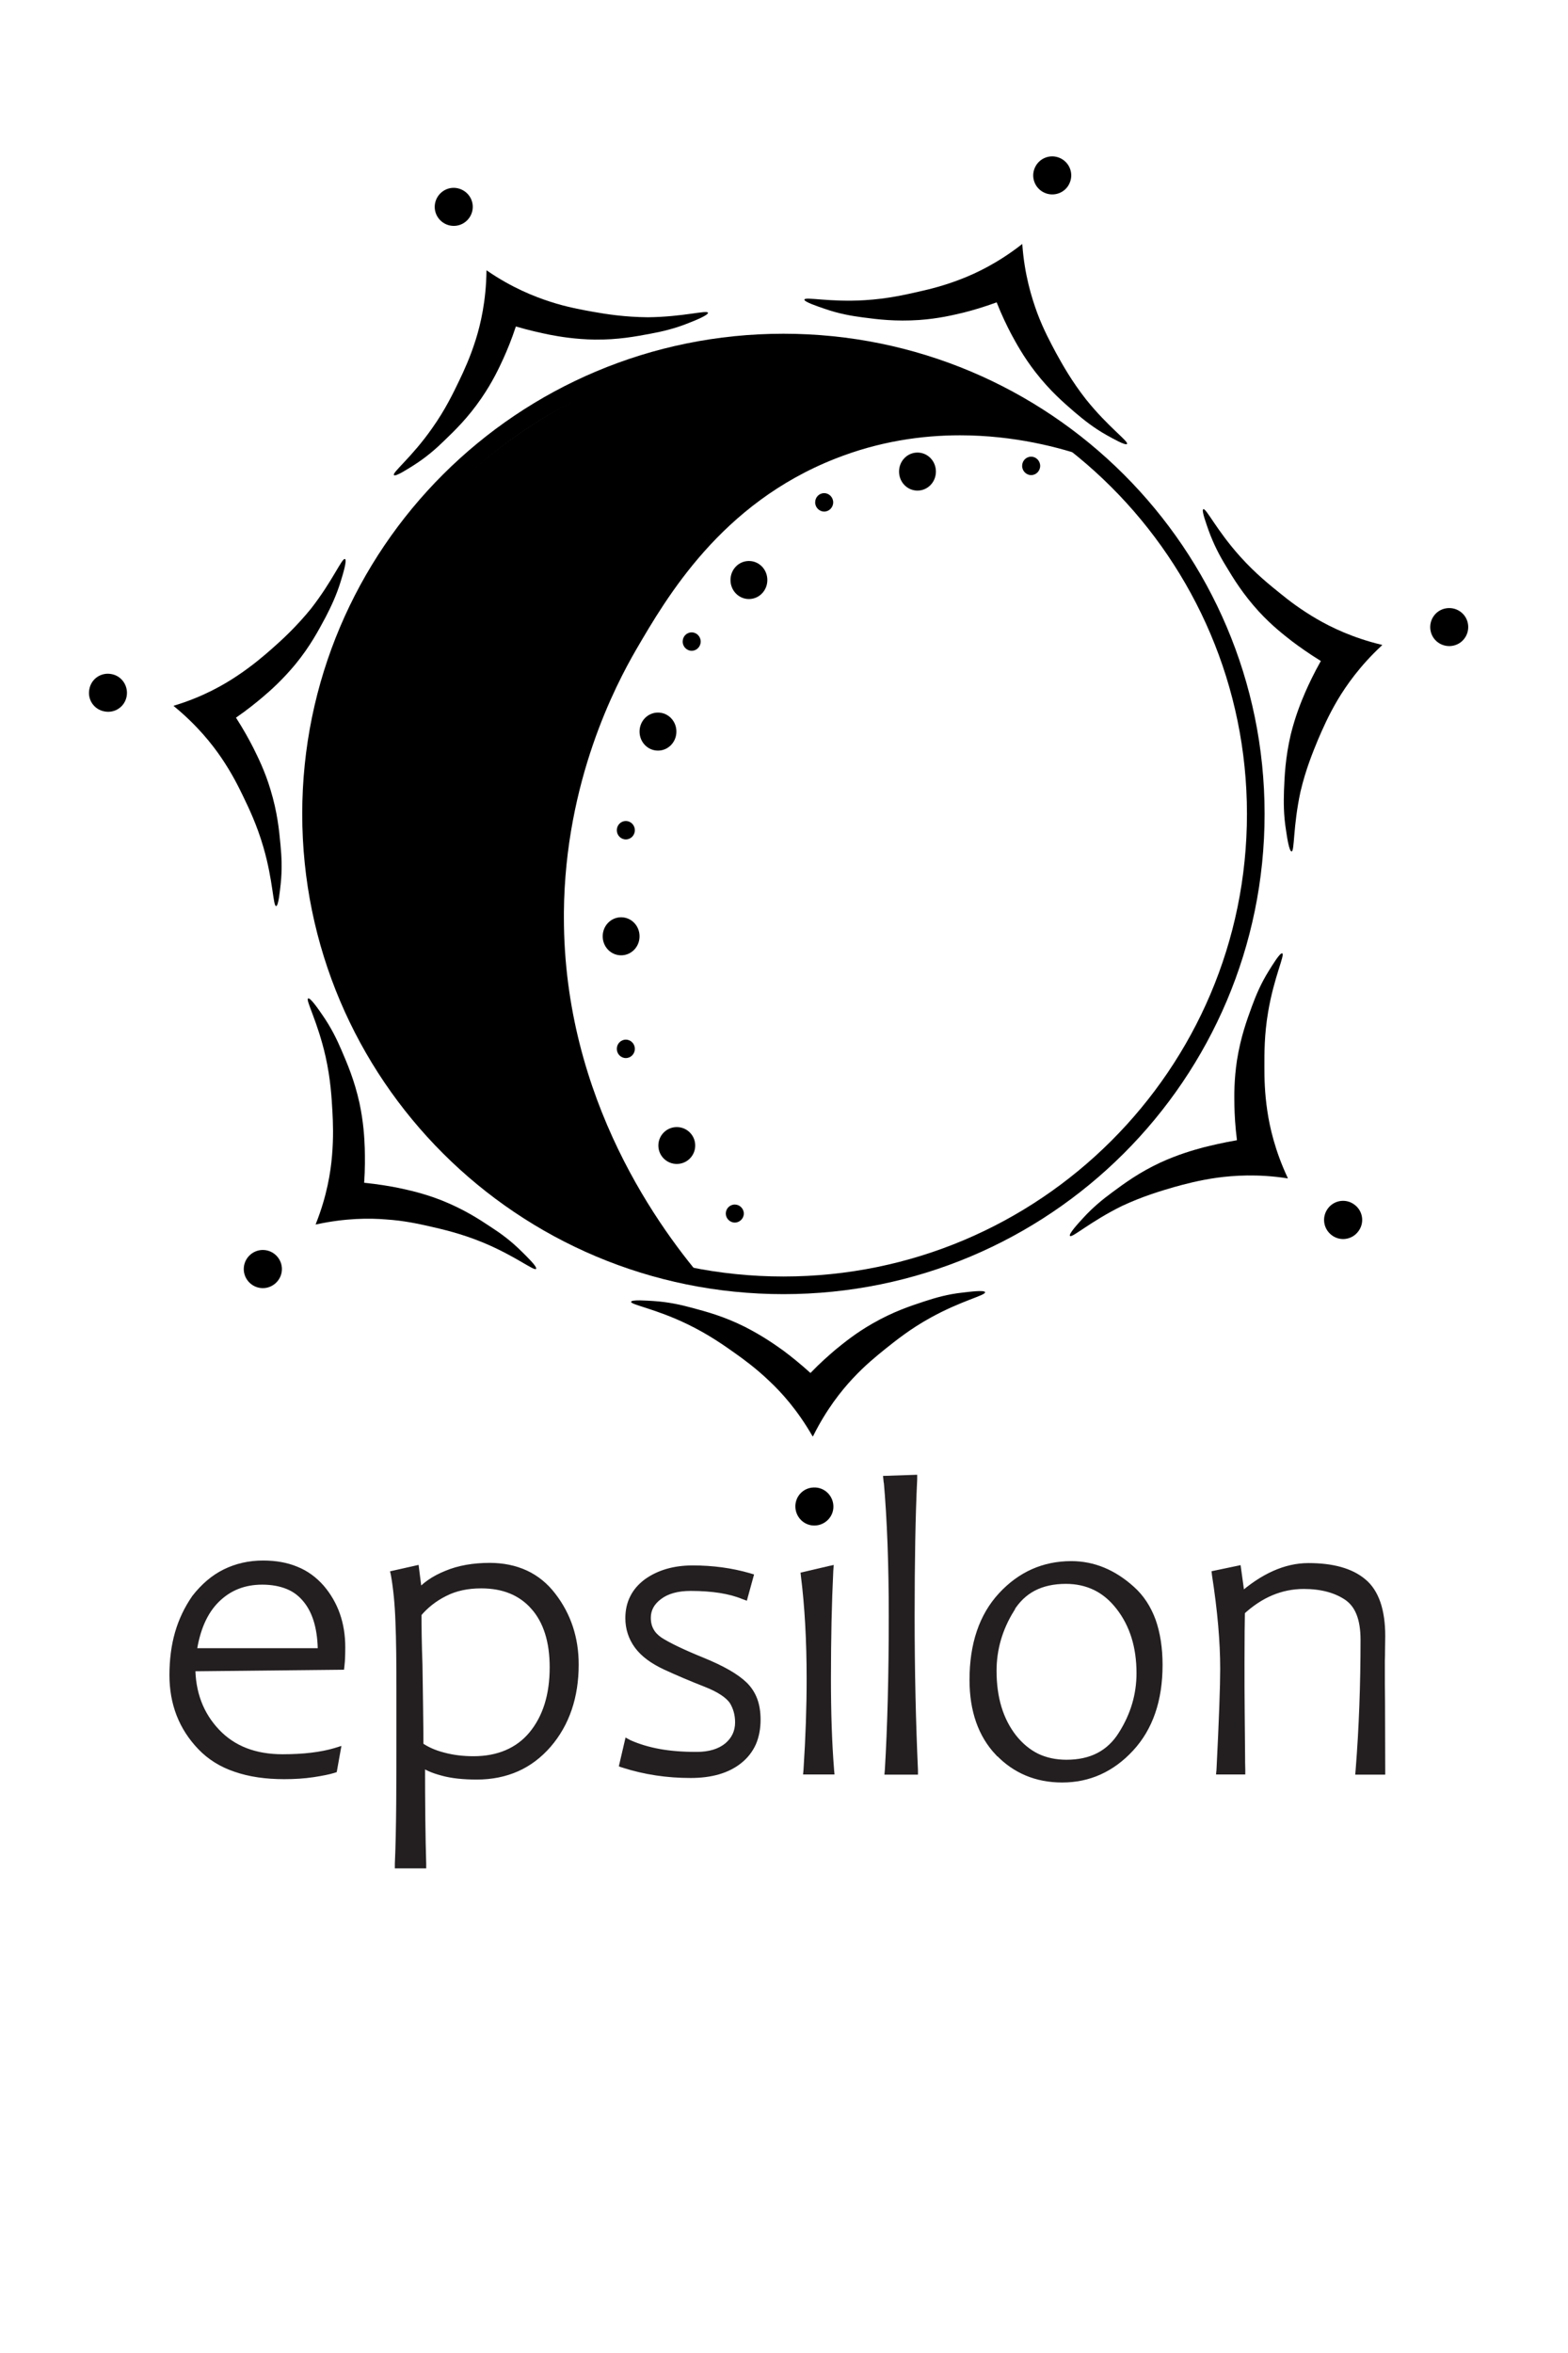 <?xml version="1.0" encoding="utf-8"?>
<!-- Generator: Adobe Illustrator 25.0.1, SVG Export Plug-In . SVG Version: 6.00 Build 0)  -->
<svg version="1.1" id="Layer_1" xmlns="http://www.w3.org/2000/svg" xmlns:xlink="http://www.w3.org/1999/xlink" x="0px" y="0px"
	 viewBox="0 0 800 1200" style="enable-background:new 0 0 800 1200;" xml:space="preserve">
<style type="text/css">
	.st0{fill:#231F20;stroke:#231F20;stroke-width:2.5;stroke-miterlimit:10;}
</style>
<g>
	<path d="M556.1,233c-25.6-9-75.9-20.8-130,0.4c-58.4,23-86.2,70.8-102,97.9c-10.2,17.5-36.2,66.8-36.8,133.9
		c-0.9,94.5,49,162.3,73.6,190.4c-91.2-17.9-201.8-108.2-202-237C158.7,288.1,271.8,178,401.7,178
		C460.3,178.1,514.1,198.6,556.1,233z"/>
	<path d="M556.1,233l0.2-0.5c-15-5.3-38.6-11.5-66.4-11.5c-19.7,0-41.5,3.1-63.9,12c-58.6,23.1-86.4,71-102.2,98.1
		c-10.2,17.6-36.3,66.9-36.9,134.2c0,0.8,0,1.7,0,2.5c0,93.4,49.3,160.3,73.7,188.2l0.4-0.3l0.1-0.5c-45.5-8.9-95.9-35.9-134.9-76.7
		s-66.6-95.5-66.7-159.8c0-0.1,0-0.2,0-0.3c0-65,28.2-125,72.6-168.6c44.4-43.7,105-71.1,169.7-71.1c58.5,0,112.2,20.5,154.1,54.8
		L556.1,233l0.2-0.5L556.1,233l0.3-0.4c-42.1-34.4-96-55-154.7-55c-130.1,0-243.3,110-243.3,240.7c0,0.1,0,0.2,0,0.3
		c0.1,64.6,27.9,119.5,67,160.5s89.7,68.1,135.4,77l1.4,0.3l-1-1.1c-24.3-27.8-73.5-94.5-73.5-187.5c0-0.8,0-1.7,0-2.5
		c0.6-67.1,26.6-116.2,36.7-133.7c15.8-27.1,43.5-74.8,101.8-97.7c22.3-8.8,44-11.9,63.6-11.9c27.7,0,51.1,6.2,66.1,11.5l2.7,0.9
		l-2.2-1.8L556.1,233z"/>
	<path d="M399.7,174.7v4.5c65.3,0,124.4,26.4,167.2,69.1s69.3,101.7,69.3,166.8c0,65.2-26.5,124.1-69.3,166.8S465,651,399.7,651
		s-124.4-26.4-167.2-69.1c-42.8-42.7-69.3-101.7-69.3-166.8c0-65.2,26.5-124.1,69.3-166.8s101.9-69.1,167.2-69.1V174.7v-4.5
		c-67.8,0-129.2,27.4-173.6,71.7s-71.9,105.6-71.9,173.2s27.5,128.9,71.9,173.2S331.9,660,399.7,660s129.2-27.4,173.6-71.7
		s71.9-105.6,71.9-173.2s-27.5-128.9-71.9-173.2s-105.8-71.7-173.6-71.7L399.7,174.7L399.7,174.7z"/>
	<path d="M526.1,232.9c2.5,0,4.6,2.1,4.6,4.7c0,2.6-2.1,4.7-4.6,4.7s-4.6-2.1-4.6-4.7S523.5,232.9,526.1,232.9z"/>
	<path d="M420.5,251.5c2.5,0,4.6,2.1,4.6,4.7s-2.1,4.7-4.6,4.7s-4.6-2.1-4.6-4.7S417.9,251.5,420.5,251.5z"/>
	<path d="M352.9,322.5c2.5,0,4.6,2.1,4.6,4.7s-2.1,4.7-4.6,4.7s-4.6-2.1-4.6-4.7S350.3,322.5,352.9,322.5z"/>
	<ellipse cx="319.3" cy="423.4" rx="4.6" ry="4.7"/>
	<ellipse cx="319.3" cy="534.9" rx="4.6" ry="4.7"/>
	<path d="M374.9,614.3c2.5,0,4.6,2.1,4.6,4.6s-2.1,4.6-4.6,4.6s-4.6-2.1-4.6-4.6S372.3,614.3,374.9,614.3z"/>
	<path d="M345.3,574.8c5.2,0,9.4,4.2,9.4,9.4s-4.2,9.4-9.4,9.4s-9.4-4.2-9.4-9.4S340.1,574.8,345.3,574.8z"/>
	<path d="M316.9,467.8c5.2,0,9.4,4.3,9.4,9.7s-4.2,9.7-9.4,9.7s-9.4-4.3-9.4-9.7S311.7,467.8,316.9,467.8z"/>
	<path d="M335.7,363.4c5.2,0,9.4,4.3,9.4,9.7s-4.2,9.7-9.4,9.7s-9.4-4.3-9.4-9.7S330.5,363.4,335.7,363.4z"/>
	<path d="M382.1,286.1c5.2,0,9.4,4.3,9.4,9.7s-4.2,9.7-9.4,9.7s-9.4-4.3-9.4-9.7S376.9,286.1,382.1,286.1z"/>
	<path d="M468.1,230.8c5.2,0,9.4,4.3,9.4,9.7s-4.2,9.7-9.4,9.7s-9.4-4.3-9.4-9.7S462.9,230.8,468.1,230.8z"/>
	<path d="M322,663.9c0.2-1.2,8-0.6,11.4-0.4c7.6,0.5,13.9,1.9,19.8,3.5c7.4,2,16.1,4.3,26.9,9.7c9,4.6,15.4,9.1,19.7,12.2
		c3.6,2.7,8.4,6.5,13.7,11.3c4.9-5.1,9.4-9,12.9-12c4.1-3.3,10.1-8.3,18.9-13.3c10.5-6,19-8.8,26.3-11.2c5.8-1.9,12-3.7,19.6-4.5
		c3.4-0.4,11-1.4,11.4-0.2c0.4,1.6-12.1,4.3-27.8,13c-10.4,5.7-17.9,11.8-23.2,16c-4.3,3.5-10.2,8.2-16.6,15.1
		c-5.7,6.1-13.4,15.7-20.1,29.2c-0.1,0.1-0.2,0.2-0.2,0.4c-0.1-0.2-0.1-0.3-0.3-0.5c-7.6-13.2-15.8-22.2-21.9-27.9
		c-6.8-6.5-13-11-17.5-14.2c-5.5-3.9-13.4-9.5-24.1-14.7C334.4,667.4,321.7,665.4,322,663.9z"/>
	<path d="M415.2,758.6c5.4-0.2,9.8,4.1,10,9.4c0.2,5.4-4.1,9.8-9.4,10c-5.4,0.2-9.8-4.1-10-9.4C405.6,763.2,409.8,758.7,415.2,758.6
		z"/>
	<path d="M545.9,630.3c-0.8-1,4.5-6.7,6.7-9.1c5.1-5.6,10.2-9.7,15.1-13.3c6.1-4.5,13.4-9.9,24.3-15c9.2-4.2,16.7-6.3,21.8-7.7
		c4.4-1.1,10.3-2.5,17.3-3.7c-0.9-7-1.2-13-1.3-17.6c-0.1-5.2-0.2-13.1,1.3-23.1c1.9-11.9,5-20.4,7.6-27.5
		c2.1-5.7,4.6-11.7,8.6-18.1c1.8-2.9,5.8-9.5,6.9-9c1.5,0.6-4.2,12.1-7.2,29.9c-2,11.7-1.9,21.3-1.9,28.1c0,5.6,0.1,13.1,1.5,22.4
		c1.2,8.2,3.9,20.2,10.3,33.9c0,0.1,0.1,0.3,0.2,0.5c-0.2,0-0.3-0.1-0.5-0.1c-15-2.3-27.2-1.4-35.5-0.3c-9.3,1.3-16.7,3.3-22.1,4.8
		c-6.5,1.9-15.8,4.6-26.5,9.6C556.4,622.9,546.9,631.5,545.9,630.3z"/>
	<path d="M677.5,616.3c3.2-4.3,9.3-5.2,13.6-1.9c4.3,3.2,5.2,9.3,1.9,13.6c-3.2,4.3-9.3,5.2-13.6,1.9
		C675.1,626.6,674.3,620.6,677.5,616.3z"/>
	<path d="M659,434.2c-1.3,0.1-2.4-7.6-2.9-11c-1.2-7.5-1.2-14-1-20.1c0.3-7.6,0.7-16.6,3.4-28.3c2.4-9.8,5.4-17,7.5-21.9
		c1.8-4.1,4.4-9.6,7.9-15.8c-6-3.7-10.9-7.2-14.5-9.9c-4.1-3.2-10.4-8-17.2-15.4c-8.1-8.9-12.8-16.6-16.7-23.1
		c-3.2-5.2-6.2-10.9-8.8-18c-1.1-3.2-3.8-10.4-2.8-11c1.4-0.8,6.9,10.9,18.9,24.2c7.9,8.8,15.5,14.8,20.7,19
		c4.3,3.5,10.3,8.1,18.4,12.8c7.2,4.2,18.3,9.6,32.9,13.1c0.1,0.1,0.3,0.1,0.5,0.1c-0.2,0.2-0.2,0.2-0.4,0.4
		c-11.1,10.3-18.1,20.4-22.4,27.6c-4.8,8.1-7.8,15.1-10,20.2c-2.6,6.3-6.3,15.2-9,26.7C659.7,421.4,660.5,434.1,659,434.2z"/>
	<path d="M730,322.2c-1.3-5.2,1.8-10.5,7-11.8s10.5,1.8,11.8,7s-1.8,10.5-7,11.8S731.3,327.4,730,322.2z"/>
	<path d="M575,226.4c-0.7,1-7.5-2.9-10.4-4.5c-6.6-3.7-11.7-7.8-16.3-11.7c-5.8-5-12.6-10.9-20-20.4c-6.2-8-9.9-14.9-12.4-19.5
		c-2.1-4-4.8-9.5-7.4-16.1c-6.6,2.4-12.4,4.1-16.8,5.2c-5.1,1.2-12.7,3.1-22.8,3.8c-12,0.8-21-0.3-28.5-1.3
		c-6.1-0.8-12.4-1.9-19.6-4.4c-3.2-1.1-10.5-3.5-10.4-4.7c0.3-1.6,12.8,1.4,30.7,0.3c11.8-0.7,21.2-2.9,27.8-4.4
		c5.4-1.2,12.8-3,21.5-6.4c7.8-3,18.9-8.3,30.8-17.6c0.1-0.1,0.3-0.1,0.4-0.3c0,0.2,0,0.3,0,0.5c1.1,15.1,4.7,26.8,7.6,34.7
		c3.3,8.8,7,15.5,9.6,20.4c3.3,6,8,14.4,15.3,23.7C565.4,217.8,575.9,225.1,575,226.4z"/>
	<path d="M532.9,98.3c-4.9-2.2-7.1-7.9-4.9-12.8c2.2-4.9,7.9-7.1,12.8-4.9c4.9,2.2,7.1,7.9,4.9,12.8
		C543.6,98.3,537.8,100.5,532.9,98.3z"/>
	<path d="M361.2,159.5c0.3,1.2-6.9,4.1-10,5.3c-7,2.8-13.4,4.3-19.4,5.4c-7.5,1.4-16.4,3.1-28.4,3c-10.1-0.2-17.8-1.5-23-2.5
		c-4.4-0.9-10.4-2.2-17.2-4.2c-2.2,6.7-4.5,12.2-6.4,16.4c-2.2,4.8-5.5,11.9-11.2,20.2c-6.8,9.9-13.3,16.2-18.8,21.5
		c-4.4,4.3-9.2,8.5-15.6,12.6c-2.9,1.8-9.3,6-10.2,5.1c-1.1-1.2,9.1-9.1,19.4-23.8c6.9-9.7,11-18.4,13.9-24.4
		c2.4-5,5.6-11.9,8.4-20.8c2.5-7.9,5.3-19.9,5.5-35c0-0.1,0.1-0.3,0-0.5c0.2,0.1,0.3,0.2,0.4,0.3c12.5,8.6,23.9,13.1,31.9,15.7
		c8.9,2.9,16.5,4.2,22,5.2c6.7,1.2,16.2,2.7,28.1,2.8C348.6,161.6,360.8,158,361.2,159.5z"/>
	<path d="M236,114.1c-4.8,2.5-10.6,0.6-13.1-4.1c-2.5-4.8-0.6-10.6,4.1-13.1s10.6-0.6,13.1,4.1C242.6,105.8,240.7,111.6,236,114.1z"
		/>
	<path d="M176,285.1c1.2,0.5-1.1,7.9-2.1,11.2c-2.2,7.2-5,13.1-7.8,18.5c-3.6,6.7-7.8,14.7-15.4,24c-6.5,7.8-12.3,13-16.3,16.4
		c-3.4,2.9-8.2,6.8-14,10.8c3.8,5.9,6.7,11.2,8.8,15.3c2.3,4.7,5.9,11.7,8.8,21.4c3.5,11.5,4.4,20.5,5.1,28.1
		c0.6,6.1,0.9,12.5,0.1,20.1c-0.4,3.4-1.1,11-2.3,11.2c-1.6,0.1-1.5-12.8-6.5-30c-3.3-11.4-7.5-20.1-10.4-26.1
		c-2.4-5-5.8-11.8-11.1-19.6c-4.7-6.9-12.3-16.5-24-26.1c-0.1-0.1-0.2-0.2-0.4-0.3c0.2-0.1,0.3-0.1,0.5-0.2
		c14.5-4.4,25.1-10.5,32.1-15.2c7.8-5.2,13.6-10.2,17.8-13.9c5.1-4.5,12.2-11,19.7-20.2C169.7,296.3,174.5,284.4,176,285.1z"/>
	<path d="M64.6,355.2c-1,5.3-6.1,8.7-11.4,7.6c-5.3-1-8.7-6.1-7.6-11.4c1-5.3,6.1-8.7,11.4-7.6C62.2,344.8,65.6,349.9,64.6,355.2z"
		/>
	<path d="M157.2,509.2c1.1-0.6,5.5,5.8,7.4,8.6c4.3,6.2,7.2,12.1,9.6,17.7c3,7,6.6,15.3,9.2,27c2.1,9.9,2.5,17.7,2.7,23
		c0.1,4.5,0.2,10.6-0.3,17.7c7,0.7,12.9,1.7,17.4,2.6c5.1,1.1,12.8,2.7,22.2,6.4c11.2,4.5,18.8,9.4,25.1,13.6
		c5.1,3.3,10.3,7.1,15.7,12.5c2.4,2.4,8,7.7,7.3,8.8c-0.9,1.3-10.9-6.8-27.5-13.6c-11-4.5-20.4-6.6-26.9-8.1
		c-5.4-1.2-12.8-2.9-22.2-3.5c-8.3-0.7-20.6-0.7-35.4,2.5c-0.1,0-0.3,0-0.5,0.1c0.1-0.2,0.1-0.3,0.2-0.5c5.6-14.1,7.5-26.2,8.2-34.6
		c0.8-9.4,0.5-17,0.2-22.6c-0.4-6.8-0.9-16.4-3.5-28C162.1,521.1,155.8,509.9,157.2,509.2z"/>
	<path d="M141.5,640.9c3.5,4.1,3,10.2-1.1,13.7s-10.2,3-13.7-1.1s-3-10.2,1.1-13.7C131.9,636.3,138,636.8,141.5,640.9z"/>
	<path class="st0" d="M97.4,850.2c0,13.6,4.2,24.8,12.7,33.6c8.4,8.9,19.8,13.3,34.1,13.3c10.9,0,19.9-1.1,27.1-3.3l-1.5,8.4
		c-2.2,0.7-5.6,1.4-10.2,2c-4.6,0.7-9.5,1-14.6,1c-18.7,0-32.8-4.9-42.2-14.6c-9.4-9.8-14.1-21.8-14.1-36.2c0-7.6,0.9-14.7,2.8-21.2
		s4.7-12.5,8.4-17.8c8.9-11.5,20.3-17.2,34.3-17.2c12.6,0,22.3,4,29.3,12.1c7,8,10.4,18,10.4,29.8c0,3.8-0.1,6.9-0.4,9.2L97.4,850.2
		z M98,842.8h66.4c0-11.8-2.6-20.9-7.7-27.3c-5.2-6.4-12.8-9.6-22.9-9.6c-9.4,0-17.3,3.1-23.7,9.4C103.7,821.6,99.7,830.7,98,842.8z
		"/>
	<path class="st0" d="M97.4,850.2h-1c0,13.8,4.3,25.3,12.9,34.3c8.6,9.1,20.3,13.6,34.9,13.6c10.9,0,20.1-1.1,27.4-3.3l-0.3-1
		l-1-0.2l-1.5,8.4l1,0.2l-0.3-1c-2.1,0.7-5.4,1.3-10,2c-4.5,0.7-9.4,1-14.5,1c-9.3,0-17.3-1.2-24.2-3.6c-6.9-2.4-12.6-6-17.2-10.7
		c-9.2-9.6-13.8-21.3-13.9-35.5c0-7.5,0.9-14.5,2.8-20.9c1.8-6.4,4.6-12.3,8.3-17.6l-0.8-0.6l0.8,0.6c4.4-5.6,9.3-9.8,14.9-12.6
		s11.8-4.2,18.6-4.2c6.2,0,11.6,1,16.4,2.9c4.7,2,8.8,4.9,12.2,8.8c6.8,7.9,10.2,17.5,10.2,29.2c0,3.8-0.1,6.9-0.4,9.1l1,0.1v-1
		l-77.1,0.9v1L97.4,850.2v0.9l77-0.8l0.1-0.9c0.3-2.4,0.4-5.5,0.4-9.4c0-12-3.6-22.2-10.7-30.5c-3.6-4.1-7.9-7.3-12.9-9.3
		c-5-2.1-10.7-3.1-17.1-3.1c-7.1,0-13.6,1.5-19.5,4.4s-11.1,7.4-15.6,13.2l0,0l0,0c-3.8,5.5-6.7,11.5-8.6,18.1s-2.8,13.8-2.8,21.5
		c0,14.6,4.8,26.9,14.4,36.9c4.8,5,10.8,8.8,18,11.2c7.2,2.5,15.5,3.7,24.9,3.7c5.2,0,10.1-0.3,14.8-1c4.6-0.7,8-1.4,10.3-2.1
		l0.6-0.2l1.9-10.6l-1.6,0.5c-7.1,2.1-16,3.2-26.8,3.2c-14.1,0-25.2-4.3-33.4-13s-12.4-19.6-12.4-33h-1v1
		C97.4,850.9,97.4,850.2,97.4,850.2z M98,842.8v1h67.4v-1c0-12-2.6-21.3-8-27.9c-2.7-3.3-6-5.8-10-7.5s-8.5-2.5-13.7-2.5
		c-9.6,0-17.8,3.2-24.4,9.7s-10.7,15.8-12.4,28l-0.2,1.1H98V842.8l1,0.1c1.7-11.9,5.6-20.8,11.8-26.9c6.2-6.1,13.8-9.1,23-9.1
		c4.9,0,9.2,0.8,12.9,2.3s6.7,3.8,9.2,6.9c5,6.1,7.5,15,7.5,26.7h1v-1H98V842.8l1,0.1L98,842.8z"/>
	<path class="st0" d="M213.2,813.1h0.4c3.2-4,8-7.3,14.3-9.9c6.3-2.6,13.6-3.9,21.9-3.9c13.4,0,23.9,5,31.6,14.9
		s11.5,21.5,11.5,34.8c0,16.3-4.6,29.8-13.7,40.4c-9.1,10.6-21.1,16-35.9,16c-6.8,0-12.7-0.7-17.5-2s-8.3-2.9-10.4-4.7h-0.8
		c0,21.6,0.2,39,0.6,52.1h-11.4c0.4-9,0.7-19.4,0.7-31.1c0.1-11.7,0.1-24.2,0.1-37.6v-19.5c0-14.7-0.2-26.6-0.5-35.6
		c-0.4-9-1.1-17-2.3-23.9l10-2.2L213.2,813.1z M272.8,818.9c-6.6-7.5-15.7-11.2-27.3-11.2c-7.1,0-13.4,1.4-18.9,4.1
		c-5.5,2.8-10.1,6.4-13.8,10.9c0,6.9,0.2,15.6,0.5,26.4l0.3,20.8c0.1,8.7,0.2,15.5,0.2,20.6c3.3,2.4,7.4,4.2,12.2,5.5
		s10,1.9,15.5,1.9c13,0,23.1-4.3,30.3-13c7.2-8.6,10.9-20.2,10.9-34.6C282.8,836.8,279.5,826.3,272.8,818.9z"/>
	<path class="st0" d="M213.2,813.1v1h0.4h0.5l0.3-0.4c3.1-3.8,7.7-7,13.9-9.6c6.1-2.5,13.3-3.8,21.5-3.8c6.6,0,12.4,1.2,17.5,3.6
		c5.1,2.4,9.5,6,13.3,10.8c7.5,9.7,11.3,21.1,11.3,34.2c0,16.1-4.5,29.3-13.5,39.8c-4.5,5.2-9.6,9.1-15.5,11.7
		c-5.8,2.6-12.4,3.9-19.7,3.9c-6.8,0-12.5-0.7-17.3-2s-8.1-2.9-10-4.5l-0.3-0.2h-1.2h-1v1c0,21.6,0.2,39,0.6,52.1h1v-1h-11.4v1h1
		c0.4-9,0.7-19.4,0.7-31.1c0.1-11.7,0.1-24.2,0.1-37.6v-19.5c0-14.7-0.2-26.6-0.5-35.6c-0.4-9.1-1.1-17.1-2.3-24.1l-1,0.2l0.2,1
		l8.9-2l1.6,12.1h0.9L213.2,813.1l1-0.1l-1.7-13.4l-12,2.7l0.2,0.9c1.2,6.9,2,14.8,2.3,23.8c0.4,9,0.5,20.9,0.5,35.6V882
		c0,13.4,0,25.9-0.1,37.6c-0.1,11.7-0.3,22-0.7,31v1h13.5v-1c-0.4-13.1-0.6-30.4-0.6-52h-1v1h0.8v-1l-0.7,0.8
		c2.3,2,5.9,3.6,10.8,4.9c5,1.4,10.9,2,17.8,2c7.5,0,14.4-1.4,20.5-4.1c6.1-2.7,11.5-6.8,16.2-12.2c9.3-10.8,14-24.6,14-41.1
		c0-13.5-3.9-25.3-11.7-35.4c-3.9-5.1-8.6-8.9-14-11.4s-11.6-3.8-18.4-3.8c-8.4,0-15.9,1.3-22.3,4c-6.4,2.6-11.3,6-14.7,10.2
		l0.8,0.6v-1h-0.4v1l1-0.1L213.2,813.1z M272.8,818.9l0.8-0.7c-3.4-3.8-7.5-6.7-12.2-8.6c-4.7-1.9-10-2.9-15.9-2.9
		c-7.3,0-13.7,1.4-19.4,4.3c-5.6,2.8-10.3,6.5-14.1,11.1l-0.2,0.3v0.4c0,6.9,0.2,15.7,0.5,26.4h1h-1l0.3,20.8
		c0.1,8.7,0.2,15.5,0.2,20.6v0.5l0.4,0.3c3.4,2.5,7.6,4.3,12.6,5.6c4.9,1.3,10.2,1.9,15.8,1.9c6.6,0,12.5-1.1,17.7-3.3
		s9.7-5.6,13.4-10c7.4-8.9,11.1-20.7,11.1-35.2c0-13.6-3.4-24.3-10.2-32L272.8,818.9l-0.8,0.7c6.4,7.2,9.7,17.4,9.7,30.7
		c0,14.3-3.6,25.5-10.6,34c-3.5,4.2-7.7,7.3-12.6,9.4c-4.9,2.1-10.5,3.2-16.9,3.2c-5.4,0-10.5-0.6-15.3-1.9c-4.7-1.2-8.7-3-11.9-5.3
		l-0.6,0.8h1c0-5-0.1-11.9-0.2-20.6l-0.3-20.8l0,0c-0.4-10.7-0.5-19.5-0.5-26.3h-1l0.8,0.6c3.7-4.4,8.1-7.9,13.5-10.6
		c5.3-2.7,11.4-4,18.4-4c5.7,0,10.7,0.9,15.1,2.7s8.2,4.5,11.4,8.1L272.8,818.9z"/>
	<path class="st0" d="M318.3,899.3l2.3-9.9c4.7,2.2,9.9,3.7,15.5,4.7s12,1.5,19.2,1.5c6.8,0,12.1-1.6,16-4.8s5.9-7.4,5.9-12.5
		c0-4.2-1-7.9-3.1-11.1c-2-3.2-6.7-6.3-14.1-9.2c-7.3-2.9-14.2-5.8-20.4-8.7c-6.3-2.9-10.9-6.3-13.9-10.3s-4.5-8.6-4.5-13.8
		c0-7.6,3-13.5,9.1-18c6.1-4.4,13.7-6.6,23-6.6c10.1,0,19.6,1.3,28.5,3.9l-2.4,8.8c-7-2.9-16-4.3-27.1-4.3c-6.9,0-12.4,1.5-16.5,4.6
		s-6.1,6.9-6.1,11.3c0,5.1,2.2,9.1,6.5,12s11.5,6.4,21.7,10.4c10.2,4.1,17.3,8.2,21.5,12.3s6.3,9.9,6.3,17.2c0,8.7-3,15.5-8.9,20.3
		s-14.1,7.2-24.6,7.2C340.5,904.4,329.2,902.7,318.3,899.3z"/>
	<path class="st0" d="M318.3,899.3l1,0.2l2.3-9.9l-1-0.2l-0.4,0.9c4.8,2.2,10.1,3.8,15.8,4.8c5.7,1,12.1,1.5,19.4,1.5
		c6.9,0,12.5-1.7,16.7-5.1c2.1-1.7,3.6-3.7,4.7-5.9c1-2.2,1.6-4.7,1.6-7.4c0-4.4-1.1-8.3-3.2-11.7c-1.1-1.8-2.9-3.4-5.4-5
		c-2.4-1.6-5.5-3.1-9.2-4.6c-7.3-2.9-14.1-5.8-20.4-8.6c-6.2-2.8-10.7-6.2-13.5-10c-2.9-3.9-4.3-8.2-4.3-13.2c0-3.6,0.7-6.9,2.2-9.7
		c1.4-2.8,3.6-5.3,6.5-7.4c5.9-4.3,13.3-6.4,22.4-6.4c10,0,19.4,1.3,28.2,3.8l0.3-1l-1-0.3l-2.4,8.8l1,0.3l0.4-0.9
		c-7.2-2.9-16.3-4.4-27.5-4.4c-7.1,0-12.8,1.6-17.1,4.8c-2.1,1.6-3.8,3.4-4.8,5.5c-1.1,2-1.6,4.3-1.6,6.7c0,2.7,0.6,5.1,1.7,7.3
		c1.2,2.2,2.9,4,5.2,5.5c4.4,2.9,11.7,6.4,21.9,10.5c10.1,4.1,17.2,8.2,21.2,12.1c2,2,3.5,4.3,4.5,7s1.5,5.9,1.5,9.5
		c0,4.3-0.7,8-2.1,11.2s-3.5,6-6.4,8.3c-5.7,4.6-13.6,7-23.9,7c-11.7,0-22.9-1.7-33.7-5.1L318.3,899.3l1,0.2L318.3,899.3l-0.3,1
		c11,3.5,22.4,5.2,34.3,5.2c10.6,0,19-2.4,25.2-7.4c3.1-2.5,5.4-5.5,7-9c1.5-3.5,2.3-7.6,2.3-12c0-3.8-0.5-7.2-1.6-10.2
		s-2.8-5.6-5-7.8c-4.4-4.3-11.6-8.4-21.9-12.6c-10.1-4.1-17.3-7.6-21.5-10.3c-2-1.4-3.5-2.9-4.5-4.8c-1-1.8-1.5-3.9-1.5-6.4
		c0-2.1,0.5-4,1.4-5.7s2.4-3.4,4.3-4.8c3.8-2.9,9.1-4.4,15.9-4.4c11,0,19.9,1.4,26.7,4.2l1.1,0.4l3-10.9l-1-0.3
		c-9-2.6-18.6-3.9-28.8-3.9c-9.4,0-17.3,2.3-23.6,6.8c-3.1,2.3-5.5,5-7.1,8.2c-1.6,3.1-2.4,6.7-2.4,10.6c0,5.4,1.6,10.2,4.7,14.4
		s7.9,7.7,14.3,10.7c6.3,2.9,13.1,5.8,20.5,8.7c3.6,1.4,6.6,2.9,8.8,4.4c2.3,1.5,3.8,3,4.8,4.4c1.9,3.1,2.9,6.6,2.9,10.6
		c0,2.4-0.5,4.6-1.4,6.5s-2.3,3.7-4.1,5.2c-3.7,3-8.8,4.6-15.4,4.6c-7.2,0-13.5-0.5-19-1.5s-10.6-2.5-15.3-4.6L320,888l-2.8,12
		l0.9,0.3L318.3,899.3z"/>
	<path class="st0" d="M422.8,801l-12,2.8c1.9,15.3,2.9,32.8,2.9,52.5c0,14-0.5,29.5-1.6,46.4h11.1c-1.1-13.9-1.6-29.3-1.6-46.4
		C421.7,835.7,422.1,817.3,422.8,801z"/>
	<path class="st0" d="M422.8,801l-0.2-1l-12.8,3l0.1,0.9c1.9,15.2,2.9,32.7,2.9,52.4c0,14-0.5,29.4-1.6,46.3l-0.1,1.1h13.3l-0.1-1.1
		c-1.1-13.8-1.6-29.3-1.6-46.3c0-20.6,0.4-39,1.2-55.3l0.1-1.3l-1.3,0.3L422.8,801h-1c-0.8,16.3-1.2,34.8-1.2,55.4
		c0,17.1,0.5,32.6,1.6,46.5l1-0.1v-1h-11.1v1l1,0.1c1.1-17,1.6-32.4,1.6-46.5c0-19.8-1-37.3-2.9-52.6l-1,0.1l0.2,1l12-2.8L422.8,801
		h-1H422.8z"/>
	<path class="st0" d="M453.1,754.8l12.6-0.4c-0.8,18.5-1.3,41.7-1.3,69.8c0,27.9,0.6,54,1.7,78.5h-12.4c1.3-21.8,2-47.9,2-78.5
		C455.8,798.4,454.9,775.3,453.1,754.8z"/>
	<path class="st0" d="M453.1,754.8v1l12.6-0.4v-1h-1c-0.8,18.5-1.3,41.8-1.3,69.9c0,27.9,0.6,54.1,1.7,78.6h1v-1h-12.4v1l1,0.1
		c1.3-21.8,2-48,2-78.6c0-25.8-0.9-48.9-2.7-69.5L453.1,754.8v1V754.8l-1,0.1c1.8,20.5,2.6,43.6,2.6,69.3c0,30.6-0.7,56.7-2,78.5
		l-0.1,1.1h14.5v-1c-1.1-24.5-1.7-50.6-1.7-78.5c0-28.1,0.4-51.3,1.3-69.8v-1.1l-14.8,0.5l0.1,1L453.1,754.8z"/>
	<path class="st0" d="M509.8,893.4c-8.6-8.9-12.9-21.2-12.9-36.7c0-18,4.8-32.2,14.4-42.6c9.6-10.4,21.4-15.6,35.3-15.6
		c11,0,21.1,4.2,30.4,12.5c9.2,8.4,13.9,21.1,13.9,38.2c0,17.7-4.8,31.7-14.5,42.1c-9.6,10.4-21.2,15.5-34.6,15.5
		C529.1,906.8,518.4,902.3,509.8,893.4z M515.2,820.4c-6.1,9.9-9.1,20.5-9.1,31.7c0,14,3.5,25.4,10.4,34.3
		c6.9,8.9,16.1,13.3,27.5,13.3c12.9,0,22.5-5,28.7-14.9s9.3-20.4,9.3-31.5c0-13.6-3.5-25-10.6-34.1s-16.3-13.6-27.6-13.6
		C530.8,805.5,521.2,810.5,515.2,820.4z"/>
	<path class="st0" d="M509.8,893.4l0.7-0.7c-8.4-8.7-12.6-20.6-12.6-36c0-17.8,4.7-31.7,14.1-41.9c9.4-10.2,20.9-15.3,34.5-15.3
		c10.7,0,20.6,4.1,29.7,12.3c4.5,4.1,7.9,9.2,10.1,15.4c2.3,6.2,3.4,13.6,3.4,22c0,17.5-4.8,31.3-14.2,41.4
		c-9.5,10.2-20.7,15.2-33.8,15.2c-12.5,0-22.9-4.3-31.3-13.1L509.8,893.4l-0.7,0.7c8.7,9.1,19.7,13.7,32.8,13.7
		c13.7,0,25.5-5.3,35.3-15.9c9.8-10.6,14.7-24.9,14.7-42.8c0-8.6-1.2-16.2-3.5-22.7c-2.4-6.5-5.9-11.9-10.7-16.2
		c-9.4-8.5-19.8-12.8-31.1-12.8c-14.2,0-26.2,5.4-36,16s-14.7,25.1-14.7,43.3c0,15.7,4.4,28.2,13.1,37.4L509.8,893.4z M515.2,820.4
		l-0.9-0.5c-6.2,10-9.3,20.8-9.3,32.2c0,14.2,3.5,25.8,10.6,34.9c3.5,4.5,7.7,8,12.4,10.3s10.1,3.4,15.9,3.4
		c6.6,0,12.4-1.3,17.3-3.8c4.9-2.6,9-6.4,12.2-11.5c6.3-10.1,9.5-20.8,9.5-32c0-13.8-3.6-25.4-10.8-34.7c-3.6-4.7-7.8-8.2-12.6-10.5
		s-10.1-3.5-15.9-3.5c-6.6,0-12.4,1.3-17.4,3.8c-4.9,2.6-9,6.4-12.1,11.5L515.2,820.4l0.9,0.5c3-4.8,6.7-8.4,11.3-10.8
		c4.6-2.4,10.1-3.6,16.4-3.6c5.5,0,10.5,1.1,15,3.3s8.4,5.5,11.9,10c6.9,8.9,10.4,20,10.4,33.5c0,10.9-3,21.2-9.2,31
		c-3,4.8-6.8,8.4-11.4,10.8c-4.6,2.4-10.1,3.6-16.4,3.6c-5.6,0-10.6-1.1-15-3.2c-4.4-2.2-8.3-5.4-11.7-9.7
		c-6.8-8.7-10.2-19.9-10.2-33.7c0-11,3-21.4,9-31.1L515.2,820.4z"/>
	<path class="st0" d="M632.9,815h0.2c11.6-10.3,23.1-15.4,34.5-15.4c12.2,0,21.4,2.6,27.6,7.8c6.2,5.2,9.3,14.2,9.3,27.1l-0.1,7.6
		c0,1.2,0,3-0.1,5.4c0,8.5,0,15.4,0.1,20.7l0.1,34.7h-10.6c1.7-21.3,2.5-43.5,2.5-66.5c0-10.8-2.9-18.2-8.7-22.2s-13.3-6-22.5-6
		c-11.8,0-22.6,4.5-32.3,13.5c-0.1,5.1-0.2,13.9-0.2,26.2c0,9.1,0,17.7,0.1,25.8L633,896c0,1.5,0,3.7,0.1,6.7H623
		c1.3-25.8,1.9-43,1.9-51.7c0-14-1.4-30-4.2-48.1l10.4-2.2L632.9,815z"/>
	<path class="st0" d="M632.9,815v1h0.2h0.4l0.3-0.3c11.5-10.2,22.7-15.2,33.8-15.2c12.1,0,21,2.6,26.9,7.5c2.9,2.5,5.1,5.8,6.6,10.2
		s2.3,9.7,2.3,16.1h1h-1l-0.1,7.6l0,0c0,1.2,0,3-0.1,5.3l0,0l0,0c0,8.5,0,15.4,0.1,20.7h1h-1l0.1,33.7h-9.6v1l1,0.1
		c1.7-21.4,2.5-43.6,2.5-66.5c0-5.5-0.7-10.1-2.3-14c-1.5-3.8-3.8-6.9-6.9-9c-6-4.1-13.8-6.2-23.1-6.2c-12.1,0-23.1,4.6-33,13.8
		l-0.3,0.3v0.4c-0.1,5.1-0.2,13.9-0.2,26.3c0,9.1,0,17.7,0.1,25.8L632,896l0,0c0,1.5,0,3.7,0.1,6.7h1v-1H623v1h1
		c1.3-25.8,1.9-43,1.9-51.7c0-14.1-1.4-30.1-4.2-48.2l-1,0.2l0.2,1l9.3-2l1.9,14h0.9v-1l1-0.1l-2.1-15.2l-12.4,2.6l0.1,0.9
		c2.8,18,4.2,34,4.2,47.9c0,8.6-0.6,25.8-1.9,51.6l-0.1,1h12.3v-1c-0.1-3-0.1-5.2-0.1-6.7l0,0l-0.2-22.3c-0.1-8.1-0.1-16.7-0.1-25.8
		c0-12.4,0.1-21.1,0.2-26.2h-1l0.7,0.7c9.6-8.9,20.1-13.3,31.6-13.3c9,0,16.3,2,21.9,5.8c2.7,1.9,4.8,4.5,6.2,8.1
		c1.4,3.5,2.1,8,2.1,13.3c0,22.9-0.8,45.1-2.5,66.4l-0.1,1.1h12.7l-0.1-35.8l0,0c-0.1-5.2-0.1-12.1-0.1-20.7h-1h1
		c0.1-2.4,0.1-4.2,0.1-5.4h-1h1l0.1-7.6l0,0c0-6.5-0.8-12.1-2.4-16.8c-1.6-4.6-4-8.4-7.3-11.1c-6.4-5.4-15.9-8-28.2-8
		c-11.8,0-23.5,5.3-35.2,15.7l0.7,0.7v-1h-0.2L632.9,815l1-0.1L632.9,815z"/>
</g>
</svg>
